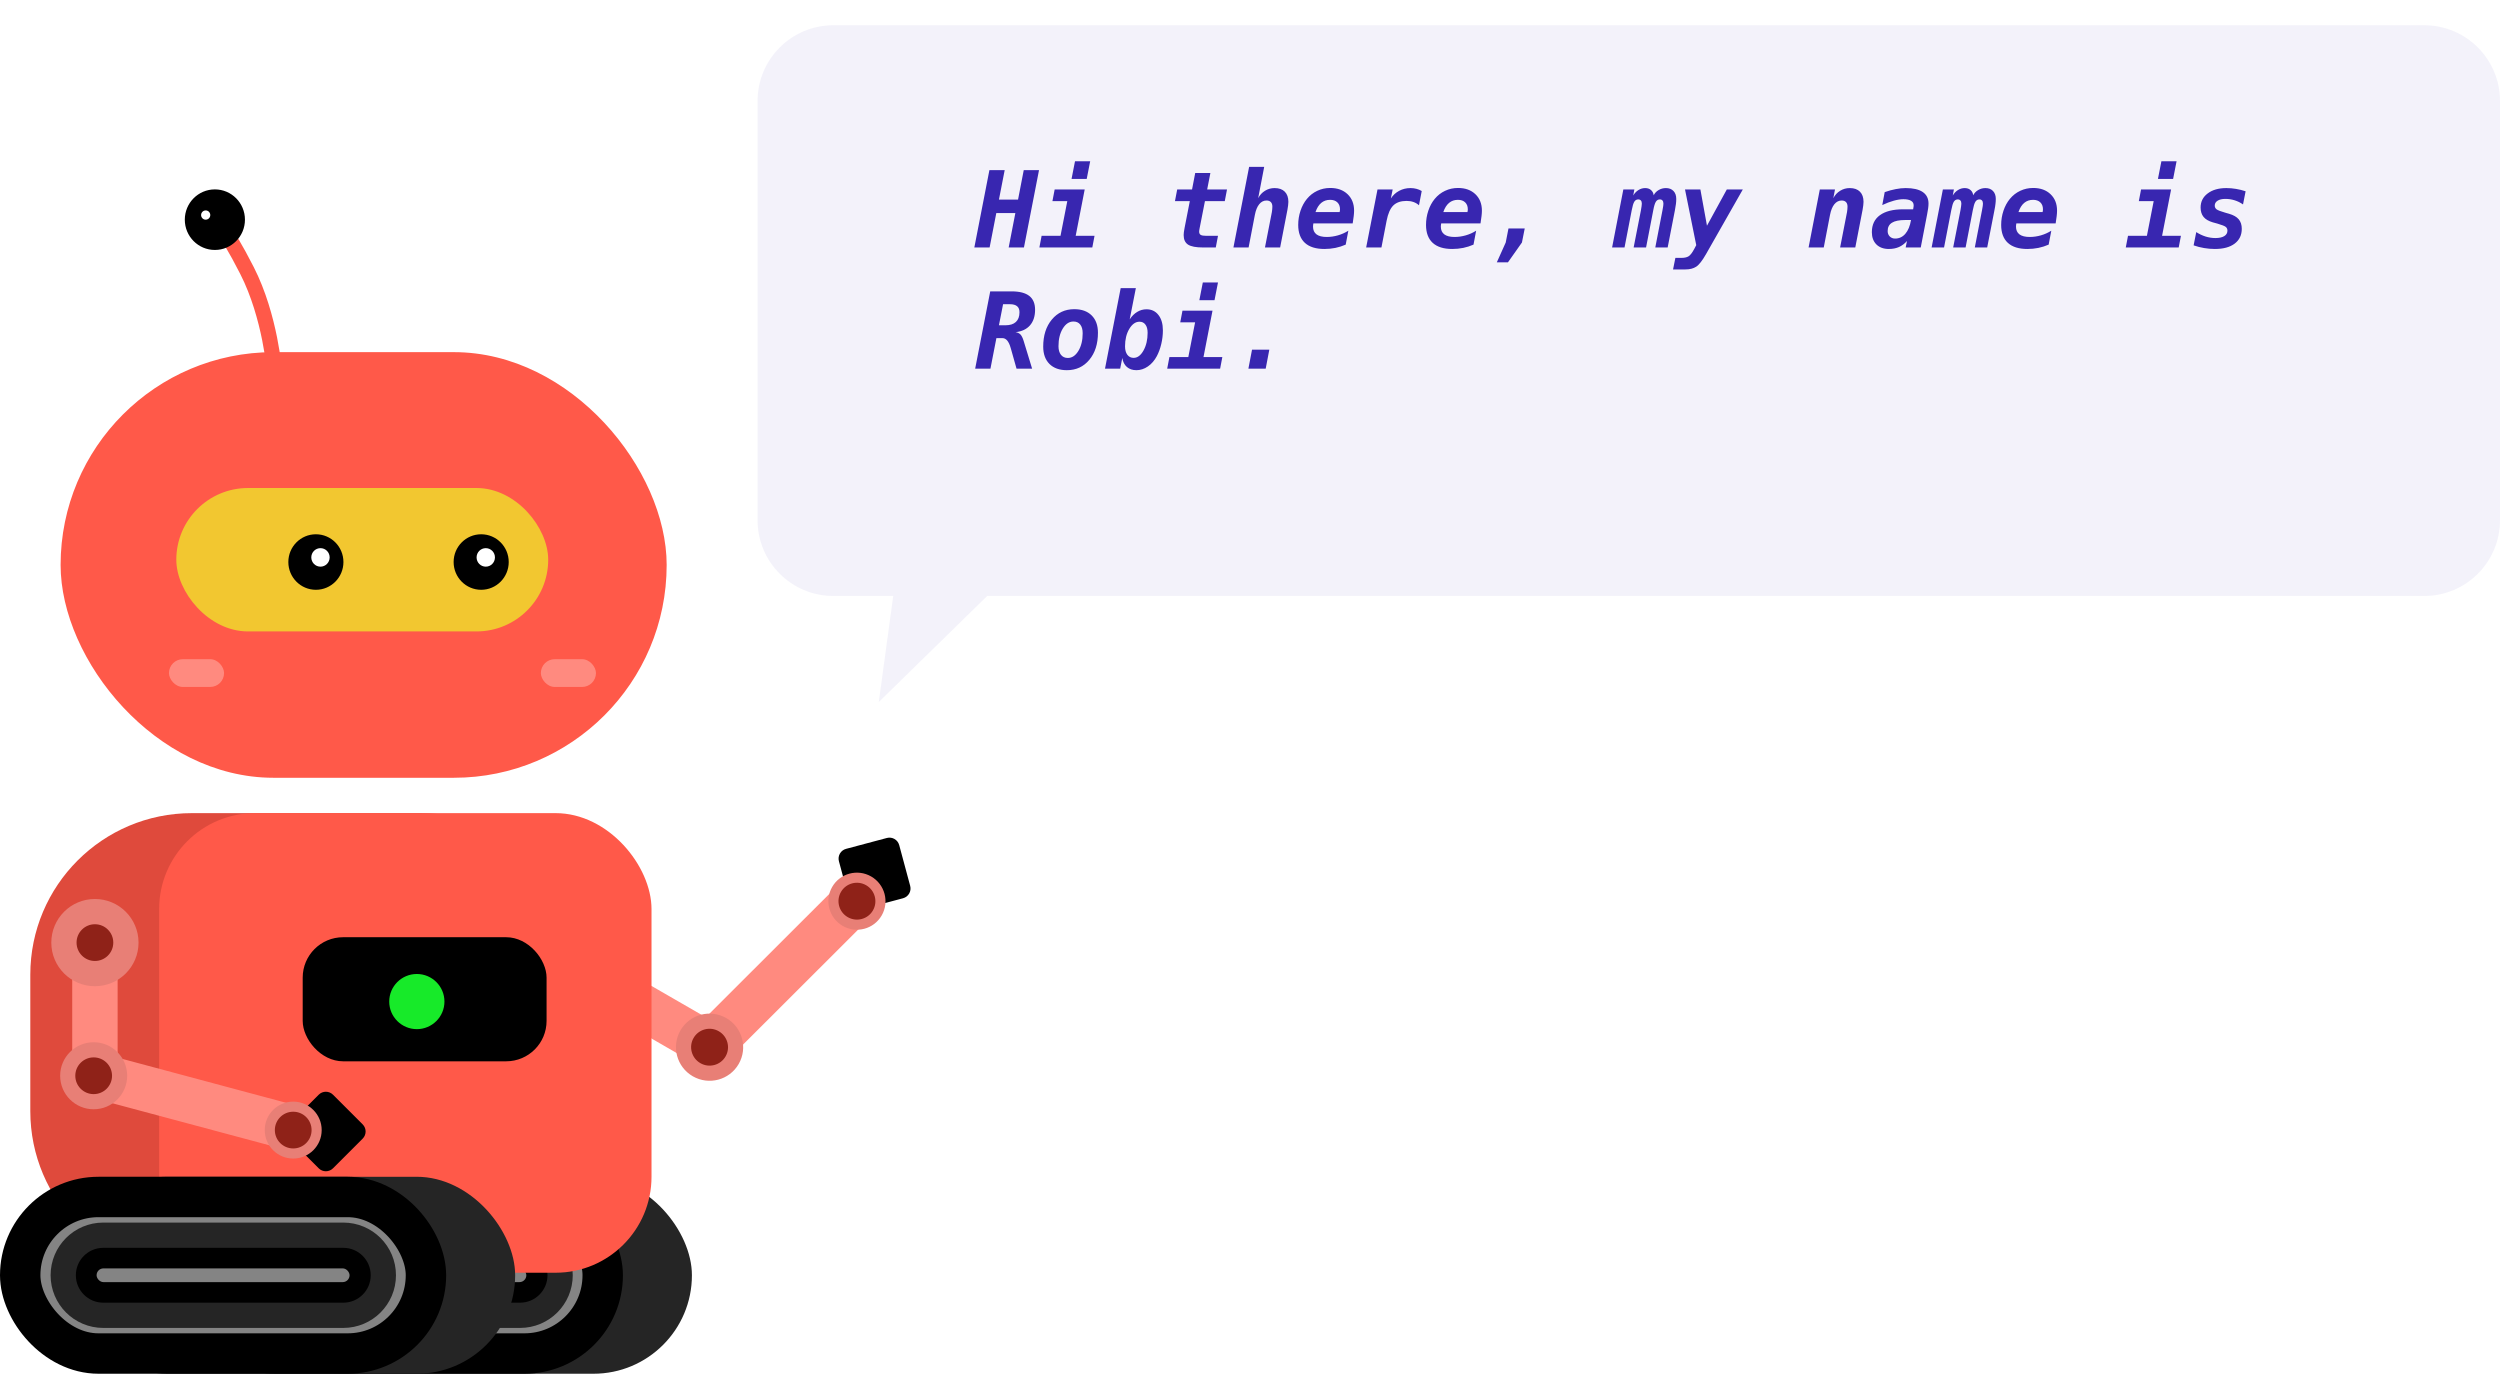 <svg width="495" height="272" viewBox="0 0 495 272" fill="none" xmlns="http://www.w3.org/2000/svg">
<g filter="url(#filter0_i)">
<rect x="8" y="73.725" width="120" height="84.275" rx="42.137" fill="#FF5949"/>
</g>
<path d="M42.545 43.496C42.545 43.496 44.252 44.434 48.909 53.572C53.566 62.711 54.364 73.725 54.364 73.725" stroke="#FF5949" stroke-width="3"/>
<path fill-rule="evenodd" clip-rule="evenodd" d="M42.545 48.992C45.558 48.992 48 46.532 48 43.496C48 40.461 45.558 38 42.545 38C39.533 38 37.091 40.461 37.091 43.496C37.091 46.532 39.533 48.992 42.545 48.992Z" fill="black" stroke="black"/>
<path fill-rule="evenodd" clip-rule="evenodd" d="M40.727 43.496C41.229 43.496 41.636 43.086 41.636 42.58C41.636 42.074 41.229 41.664 40.727 41.664C40.225 41.664 39.818 42.074 39.818 42.58C39.818 43.086 40.225 43.496 40.727 43.496Z" fill="white"/>
<g filter="url(#filter1_d)">
<rect x="38.909" y="96.626" width="73.636" height="28.397" rx="14.198" fill="#F2C730"/>
</g>
<path fill-rule="evenodd" clip-rule="evenodd" d="M62.545 116.779C65.558 116.779 68 114.318 68 111.283C68 108.247 65.558 105.786 62.545 105.786C59.533 105.786 57.091 108.247 57.091 111.283C57.091 114.318 59.533 116.779 62.545 116.779Z" fill="black"/>
<path fill-rule="evenodd" clip-rule="evenodd" d="M95.273 116.779C98.285 116.779 100.727 114.318 100.727 111.283C100.727 108.247 98.285 105.786 95.273 105.786C92.26 105.786 89.818 108.247 89.818 111.283C89.818 114.318 92.26 116.779 95.273 116.779Z" fill="black"/>
<path fill-rule="evenodd" clip-rule="evenodd" d="M63.455 112.199C64.459 112.199 65.273 111.378 65.273 110.366C65.273 109.355 64.459 108.534 63.455 108.534C62.45 108.534 61.636 109.355 61.636 110.366C61.636 111.378 62.45 112.199 63.455 112.199Z" fill="white"/>
<path fill-rule="evenodd" clip-rule="evenodd" d="M96.182 112.199C97.186 112.199 98 111.378 98 110.366C98 109.355 97.186 108.534 96.182 108.534C95.178 108.534 94.364 109.355 94.364 110.366C94.364 111.378 95.178 112.199 96.182 112.199Z" fill="white"/>
<rect opacity="0.299" x="33.455" y="130.519" width="10.909" height="5.496" rx="2.748" fill="white"/>
<rect opacity="0.299" x="107.091" y="130.519" width="10.909" height="5.496" rx="2.748" fill="white"/>
<path fill-rule="evenodd" clip-rule="evenodd" d="M114.496 192.047C115.741 189.891 118.499 189.152 120.655 190.397L142.517 203.019C144.673 204.264 145.412 207.021 144.167 209.178C142.922 211.334 140.164 212.073 138.008 210.828L116.147 198.206C113.99 196.961 113.251 194.204 114.496 192.047Z" fill="#FF8A7F"/>
<path fill-rule="evenodd" clip-rule="evenodd" d="M171.694 175.895C173.461 177.66 173.461 180.524 171.694 182.29L144.221 209.728C142.457 211.49 139.599 211.49 137.834 209.728C136.067 207.962 136.067 205.098 137.834 203.332L165.306 175.895C167.071 174.132 169.929 174.132 171.694 175.895Z" fill="#FF8A7F"/>
<path fill-rule="evenodd" clip-rule="evenodd" d="M166.106 170.525C165.818 169.456 166.453 168.357 167.522 168.072L175.596 165.92C176.662 165.635 177.756 166.267 178.043 167.332L180.216 175.401C180.504 176.47 179.869 177.569 178.8 177.854L170.725 180.007C169.66 180.291 168.565 179.659 168.279 178.594L166.106 170.525Z" fill="black"/>
<path d="M122.994 196.953C124.695 194.008 123.676 190.249 120.736 188.552C117.797 186.855 114.032 187.852 112.331 190.797C110.631 193.742 111.65 197.502 114.589 199.199C117.529 200.896 121.294 199.899 122.994 196.953Z" fill="black" stroke="#E87F76" stroke-width="5"/>
<path d="M144.96 209.923C146.383 207.458 145.531 204.31 143.068 202.888C140.605 201.466 137.452 202.302 136.029 204.767C134.606 207.232 135.458 210.381 137.921 211.803C140.384 213.225 143.537 212.388 144.96 209.923Z" fill="#8F2218" stroke="#E87F76" stroke-width="3"/>
<path d="M173.707 180.763C174.992 178.539 174.223 175.695 171.998 174.411C169.773 173.126 166.927 173.882 165.642 176.107C164.358 178.332 165.126 181.175 167.351 182.46C169.576 183.744 172.423 182.988 173.707 180.763Z" fill="#8F2218" stroke="#E87F76" stroke-width="2"/>
<rect x="48.661" y="233" width="88.339" height="39" rx="19.5" fill="#252525"/>
<rect x="39" y="237" width="80.339" height="31" rx="15.5" fill="#848484" stroke="black" stroke-width="8"/>
<path d="M47.518 252.5C47.518 248.12 51.068 244.57 55.448 244.57H102.973C107.353 244.57 110.903 248.12 110.903 252.5C110.903 256.88 107.353 260.43 102.973 260.43H55.448C51.068 260.43 47.518 256.88 47.518 252.5Z" fill="black" stroke="#252525" stroke-width="5"/>
<rect x="54.125" y="251.14" width="50.089" height="2.721" rx="1.36" fill="#848484"/>
<path fill-rule="evenodd" clip-rule="evenodd" d="M6 193C6 175.327 20.327 161 38 161H83.333C101.006 161 115.333 175.327 115.333 193V220C115.333 237.673 101.006 252 83.333 252H38C20.327 252 6 237.673 6 220V193Z" fill="#DF4A3C"/>
<rect x="31.511" y="161" width="97.489" height="91" rx="19" fill="#FF5949"/>
<g filter="url(#filter2_d)">
<rect x="57.933" y="185.57" width="48.289" height="24.57" rx="8" fill="black"/>
</g>
<g filter="url(#filter3_d)">
<path fill-rule="evenodd" clip-rule="evenodd" d="M82.533 203.77C85.552 203.77 88 201.325 88 198.31C88 195.295 85.552 192.85 82.533 192.85C79.514 192.85 77.067 195.295 77.067 198.31C77.067 201.325 79.514 203.77 82.533 203.77Z" fill="#17EA29"/>
</g>
<path fill-rule="evenodd" clip-rule="evenodd" d="M18.794 183C21.277 183 23.29 185.013 23.29 187.495L23.29 212.579C23.29 215.061 21.277 217.074 18.794 217.074C16.311 217.074 14.299 215.061 14.299 212.579L14.299 187.495C14.299 185.013 16.311 183 18.794 183Z" fill="#FF8A7F"/>
<path fill-rule="evenodd" clip-rule="evenodd" d="M61.255 224.238C60.612 226.636 58.147 228.059 55.749 227.417L18.342 217.394C15.944 216.751 14.521 214.286 15.164 211.888C15.806 209.49 18.271 208.066 20.669 208.709L58.076 218.732C60.474 219.375 61.898 221.84 61.255 224.238Z" fill="#FF8A7F"/>
<path fill-rule="evenodd" clip-rule="evenodd" d="M63.105 216.751C63.886 215.97 65.152 215.97 65.933 216.751L71.806 222.624C72.587 223.405 72.587 224.671 71.806 225.452L65.933 231.325C65.152 232.106 63.886 232.106 63.105 231.325L57.232 225.452C56.451 224.671 56.451 223.405 57.232 222.624L63.105 216.751Z" fill="black"/>
<path d="M18.794 192.773C22.183 192.773 24.93 190.025 24.93 186.636C24.93 183.247 22.183 180.5 18.794 180.5C15.405 180.5 12.658 183.247 12.658 186.636C12.658 190.025 15.405 192.773 18.794 192.773Z" fill="#8F2218" stroke="#E87F76" stroke-width="5"/>
<path d="M18.546 218.136C21.382 218.136 23.682 215.837 23.682 213C23.682 210.163 21.382 207.864 18.546 207.864C15.709 207.864 13.409 210.163 13.409 213C13.409 215.837 15.709 218.136 18.546 218.136Z" fill="#8F2218" stroke="#E87F76" stroke-width="3"/>
<path d="M58.056 228.393C60.617 228.393 62.693 226.318 62.693 223.757C62.693 221.196 60.617 219.121 58.056 219.121C55.496 219.121 53.42 221.196 53.42 223.757C53.42 226.318 55.496 228.393 58.056 228.393Z" fill="#8F2218" stroke="#E87F76" stroke-width="2"/>
<rect x="13.661" y="233" width="88.339" height="39" rx="19.5" fill="#252525"/>
<rect x="4" y="237" width="80.339" height="31" rx="15.5" fill="#848484" stroke="black" stroke-width="8"/>
<path d="M12.518 252.5C12.518 248.12 16.068 244.57 20.448 244.57H67.973C72.353 244.57 75.903 248.12 75.903 252.5C75.903 256.88 72.353 260.43 67.973 260.43H20.448C16.068 260.43 12.518 256.88 12.518 252.5Z" fill="black" stroke="#252525" stroke-width="5"/>
<rect x="19.125" y="251.14" width="50.089" height="2.721" rx="1.36" fill="#848484"/>
<g filter="url(#filter4_d)">
<path fill-rule="evenodd" clip-rule="evenodd" d="M495 15C495 6.716 488.284 0 480 0L165 0C156.716 0 150 6.716 150 15V98C150 106.284 156.716 113 165 113H176.858L174 134L195.468 113H480C488.284 113 495 106.284 495 98L495 15Z" fill="#3826B0" fill-opacity="0.059"/>
</g>
<path d="M195.902 33.691H198.927L197.789 39.525H201.572L202.7 33.691H205.725L202.741 49H199.716L201.039 42.191H197.266L195.943 49H192.918L195.902 33.691ZM208.822 37.516H214.769L212.985 46.693H216.717L216.276 49H205.797L206.238 46.693H209.98L211.324 39.823H208.381L208.822 37.516ZM212.852 31.927H215.856L215.169 35.434H212.165L212.852 31.927ZM239.655 34.255L239.02 37.516H242.947L242.506 39.823H238.579L237.512 45.257C237.485 45.394 237.464 45.514 237.451 45.616C237.437 45.719 237.43 45.797 237.43 45.852C237.43 46.16 237.533 46.378 237.738 46.508C237.943 46.631 238.315 46.693 238.855 46.693H241.163L240.722 49H238.209C236.815 49 235.824 48.812 235.236 48.436C234.655 48.053 234.364 47.421 234.364 46.539C234.364 46.395 234.378 46.208 234.405 45.975C234.439 45.743 234.487 45.456 234.549 45.114L235.584 39.823H232.642L233.083 37.516H236.025L236.651 34.255H239.655ZM254.913 41.535L253.467 49H250.463L251.827 42.007C251.861 41.829 251.885 41.651 251.898 41.474C251.919 41.289 251.929 41.105 251.929 40.92C251.929 40.523 251.83 40.223 251.632 40.018C251.434 39.806 251.146 39.7 250.771 39.7C250.203 39.7 249.721 39.946 249.325 40.438C248.928 40.923 248.641 41.627 248.463 42.55L247.223 49H244.218L247.325 33.045H250.309L249.12 39.238C249.448 38.609 249.899 38.121 250.473 37.772C251.047 37.416 251.68 37.239 252.37 37.239C253.245 37.239 253.918 37.478 254.39 37.956C254.862 38.428 255.098 39.098 255.098 39.966C255.098 40.171 255.081 40.404 255.046 40.664C255.019 40.923 254.975 41.214 254.913 41.535ZM266.449 48.436C265.799 48.723 265.123 48.938 264.418 49.082C263.714 49.226 262.986 49.297 262.234 49.297C260.539 49.297 259.25 48.894 258.369 48.087C257.487 47.274 257.046 46.088 257.046 44.529C257.046 43.565 257.196 42.632 257.497 41.73C257.798 40.828 258.222 40.045 258.769 39.382C259.343 38.685 260.026 38.151 260.819 37.782C261.612 37.406 262.467 37.218 263.383 37.218C264.812 37.218 265.957 37.628 266.818 38.449C267.679 39.269 268.11 40.356 268.11 41.709C268.11 42.017 268.086 42.373 268.038 42.776C267.997 43.179 267.929 43.665 267.833 44.232H260.05C260.03 44.348 260.013 44.458 259.999 44.56C259.992 44.663 259.985 44.765 259.979 44.868C259.979 45.544 260.208 46.057 260.666 46.406C261.124 46.748 261.8 46.919 262.696 46.919C263.434 46.919 264.172 46.812 264.911 46.601C265.649 46.389 266.336 46.081 266.972 45.678L266.449 48.436ZM265.249 41.986C265.276 41.891 265.293 41.798 265.3 41.709C265.314 41.614 265.321 41.525 265.321 41.443C265.321 40.862 265.146 40.404 264.798 40.069C264.449 39.734 263.971 39.566 263.362 39.566C262.679 39.566 262.094 39.768 261.609 40.171C261.124 40.575 260.744 41.18 260.471 41.986H265.249ZM280.958 40.643C280.63 40.349 280.264 40.134 279.861 39.997C279.458 39.853 279.003 39.782 278.497 39.782C277.362 39.782 276.487 40.083 275.872 40.684C275.264 41.286 274.823 42.294 274.549 43.709L273.524 49H270.499L272.745 37.516H275.749L275.39 39.3C275.814 38.644 276.364 38.138 277.041 37.782C277.718 37.42 278.463 37.239 279.276 37.239C279.7 37.239 280.1 37.29 280.476 37.393C280.859 37.495 281.201 37.639 281.501 37.823L280.958 40.643ZM291.755 48.436C291.106 48.723 290.429 48.938 289.725 49.082C289.021 49.226 288.293 49.297 287.541 49.297C285.846 49.297 284.557 48.894 283.675 48.087C282.793 47.274 282.353 46.088 282.353 44.529C282.353 43.565 282.503 42.632 282.804 41.73C283.104 40.828 283.528 40.045 284.075 39.382C284.649 38.685 285.333 38.151 286.126 37.782C286.919 37.406 287.773 37.218 288.689 37.218C290.118 37.218 291.263 37.628 292.125 38.449C292.986 39.269 293.417 40.356 293.417 41.709C293.417 42.017 293.393 42.373 293.345 42.776C293.304 43.179 293.235 43.665 293.14 44.232H285.357C285.336 44.348 285.319 44.458 285.306 44.56C285.299 44.663 285.292 44.765 285.285 44.868C285.285 45.544 285.514 46.057 285.972 46.406C286.43 46.748 287.107 46.919 288.002 46.919C288.741 46.919 289.479 46.812 290.217 46.601C290.956 46.389 291.643 46.081 292.278 45.678L291.755 48.436ZM290.556 41.986C290.583 41.891 290.6 41.798 290.607 41.709C290.621 41.614 290.627 41.525 290.627 41.443C290.627 40.862 290.453 40.404 290.104 40.069C289.756 39.734 289.277 39.566 288.669 39.566C287.985 39.566 287.401 39.768 286.916 40.171C286.43 40.575 286.051 41.18 285.777 41.986H290.556ZM298.677 45.237H301.896L301.343 48.016L298.574 51.943H296.37L298.133 48.016L298.677 45.237ZM327.429 38.664C327.647 38.227 327.976 37.881 328.413 37.628C328.851 37.369 329.329 37.239 329.849 37.239C330.478 37.239 330.977 37.43 331.346 37.813C331.715 38.196 331.899 38.719 331.899 39.382C331.899 39.703 331.879 40.031 331.838 40.366C331.804 40.694 331.735 41.115 331.633 41.627L330.197 49H327.747L329.172 41.627C329.24 41.279 329.288 41.002 329.315 40.797C329.343 40.585 329.356 40.428 329.356 40.325C329.356 40.052 329.295 39.843 329.172 39.7C329.056 39.556 328.881 39.484 328.649 39.484C328.321 39.484 328.058 39.638 327.859 39.946C327.668 40.253 327.497 40.814 327.347 41.627L325.921 49H323.46L324.906 41.627C324.961 41.34 325.002 41.084 325.029 40.858C325.063 40.633 325.081 40.455 325.081 40.325C325.081 40.052 325.019 39.843 324.896 39.7C324.773 39.556 324.595 39.484 324.363 39.484C324.042 39.484 323.785 39.635 323.594 39.935C323.409 40.23 323.238 40.794 323.081 41.627L321.656 49H319.195L321.42 37.516H323.604L323.378 38.705C323.659 38.24 324.004 37.881 324.414 37.628C324.831 37.369 325.275 37.239 325.747 37.239C326.219 37.239 326.602 37.369 326.896 37.628C327.196 37.881 327.374 38.227 327.429 38.664ZM337.836 50.241C337.071 51.594 336.408 52.449 335.847 52.804C335.293 53.166 334.586 53.348 333.725 53.348H331.264L331.725 51.061H332.925C333.52 51.061 333.988 50.959 334.33 50.753C334.671 50.548 335.047 50.063 335.458 49.297L335.857 48.539L333.632 37.516H336.678L337.98 44.693L341.907 37.516H345.076L337.836 50.241ZM368.793 41.535L367.347 49H364.343L365.707 42.007C365.741 41.829 365.765 41.651 365.778 41.474C365.799 41.289 365.809 41.105 365.809 40.92C365.809 40.523 365.71 40.223 365.512 40.018C365.313 39.806 365.026 39.7 364.65 39.7C364.09 39.7 363.608 39.946 363.205 40.438C362.808 40.93 362.521 41.634 362.343 42.55L361.103 49H358.098L360.323 37.516H363.328L363 39.238C363.328 38.609 363.779 38.121 364.353 37.772C364.927 37.416 365.56 37.239 366.25 37.239C367.125 37.239 367.798 37.478 368.27 37.956C368.742 38.428 368.978 39.098 368.978 39.966C368.978 40.171 368.96 40.404 368.926 40.664C368.899 40.923 368.854 41.214 368.793 41.535ZM377.222 43.565C376.046 43.565 375.174 43.743 374.607 44.099C374.04 44.454 373.756 45.004 373.756 45.749C373.756 46.18 373.893 46.536 374.166 46.816C374.446 47.096 374.802 47.236 375.232 47.236C376.039 47.236 376.716 46.919 377.263 46.283C377.81 45.647 378.182 44.741 378.38 43.565H377.222ZM381.569 42.448L380.308 49H377.324L377.581 47.718C377.123 48.245 376.596 48.641 376.001 48.908C375.414 49.167 374.744 49.297 373.992 49.297C372.959 49.297 372.139 49 371.531 48.405C370.929 47.804 370.628 46.994 370.628 45.975C370.628 44.505 371.158 43.384 372.218 42.612C373.284 41.833 374.819 41.443 376.822 41.443H378.801L378.883 40.94C378.89 40.899 378.893 40.862 378.893 40.828C378.9 40.787 378.903 40.725 378.903 40.643C378.903 40.253 378.729 39.956 378.38 39.751C378.032 39.546 377.526 39.443 376.863 39.443C376.302 39.443 375.667 39.542 374.956 39.741C374.251 39.932 373.496 40.219 372.689 40.602L373.171 38.039C373.944 37.772 374.672 37.574 375.355 37.444C376.046 37.307 376.702 37.239 377.324 37.239C378.808 37.239 379.932 37.498 380.698 38.018C381.463 38.538 381.846 39.3 381.846 40.305C381.846 40.571 381.822 40.886 381.774 41.248C381.727 41.61 381.658 42.01 381.569 42.448ZM390.695 38.664C390.914 38.227 391.242 37.881 391.68 37.628C392.117 37.369 392.596 37.239 393.115 37.239C393.744 37.239 394.243 37.43 394.612 37.813C394.981 38.196 395.166 38.719 395.166 39.382C395.166 39.703 395.146 40.031 395.104 40.366C395.07 40.694 395.002 41.115 394.899 41.627L393.464 49H391.013L392.438 41.627C392.507 41.279 392.555 41.002 392.582 40.797C392.609 40.585 392.623 40.428 392.623 40.325C392.623 40.052 392.562 39.843 392.438 39.7C392.322 39.556 392.148 39.484 391.916 39.484C391.587 39.484 391.324 39.638 391.126 39.946C390.935 40.253 390.764 40.814 390.613 41.627L389.188 49H386.727L388.173 41.627C388.228 41.34 388.269 41.084 388.296 40.858C388.33 40.633 388.347 40.455 388.347 40.325C388.347 40.052 388.286 39.843 388.163 39.7C388.04 39.556 387.862 39.484 387.629 39.484C387.308 39.484 387.052 39.635 386.86 39.935C386.676 40.23 386.505 40.794 386.348 41.627L384.922 49H382.461L384.687 37.516H386.871L386.645 38.705C386.925 38.24 387.271 37.881 387.681 37.628C388.098 37.369 388.542 37.239 389.014 37.239C389.485 37.239 389.868 37.369 390.162 37.628C390.463 37.881 390.641 38.227 390.695 38.664ZM405.635 48.436C404.986 48.723 404.309 48.938 403.605 49.082C402.901 49.226 402.173 49.297 401.421 49.297C399.726 49.297 398.437 48.894 397.555 48.087C396.673 47.274 396.232 46.088 396.232 44.529C396.232 43.565 396.383 42.632 396.684 41.73C396.984 40.828 397.408 40.045 397.955 39.382C398.529 38.685 399.213 38.151 400.006 37.782C400.799 37.406 401.653 37.218 402.569 37.218C403.998 37.218 405.143 37.628 406.004 38.449C406.866 39.269 407.296 40.356 407.296 41.709C407.296 42.017 407.272 42.373 407.225 42.776C407.184 43.179 407.115 43.665 407.02 44.232H399.237C399.216 44.348 399.199 44.458 399.186 44.56C399.179 44.663 399.172 44.765 399.165 44.868C399.165 45.544 399.394 46.057 399.852 46.406C400.31 46.748 400.987 46.919 401.882 46.919C402.621 46.919 403.359 46.812 404.097 46.601C404.835 46.389 405.522 46.081 406.158 45.678L405.635 48.436ZM404.436 41.986C404.463 41.891 404.48 41.798 404.487 41.709C404.5 41.614 404.507 41.525 404.507 41.443C404.507 40.862 404.333 40.404 403.984 40.069C403.636 39.734 403.157 39.566 402.549 39.566C401.865 39.566 401.281 39.768 400.795 40.171C400.31 40.575 399.931 41.18 399.657 41.986H404.436ZM423.928 37.516H429.875L428.091 46.693H431.824L431.383 49H420.903L421.344 46.693H425.087L426.43 39.823H423.487L423.928 37.516ZM427.958 31.927H430.962L430.275 35.434H427.271L427.958 31.927ZM444.631 37.874L444.118 40.479C443.605 40.117 443.052 39.843 442.457 39.659C441.862 39.474 441.247 39.382 440.611 39.382C439.969 39.382 439.459 39.502 439.083 39.741C438.708 39.98 438.52 40.301 438.52 40.705C438.52 41.012 438.643 41.262 438.889 41.453C439.142 41.638 439.709 41.856 440.591 42.109L441.35 42.325C442.225 42.578 442.864 42.943 443.267 43.422C443.67 43.9 443.872 44.529 443.872 45.309C443.872 46.553 443.4 47.53 442.457 48.241C441.521 48.945 440.215 49.297 438.54 49.297C437.829 49.297 437.118 49.236 436.407 49.113C435.703 48.997 435.013 48.819 434.336 48.58L434.859 45.955C435.447 46.337 436.065 46.631 436.715 46.836C437.364 47.035 438.007 47.134 438.643 47.134C439.395 47.134 439.979 47.007 440.396 46.754C440.82 46.495 441.032 46.136 441.032 45.678C441.032 45.363 440.926 45.117 440.714 44.94C440.509 44.762 439.952 44.54 439.042 44.273L438.14 44.027C437.306 43.781 436.694 43.422 436.305 42.95C435.915 42.472 435.72 41.85 435.72 41.084C435.72 39.935 436.185 39.009 437.115 38.305C438.044 37.594 439.282 37.239 440.827 37.239C441.462 37.239 442.098 37.294 442.734 37.403C443.37 37.505 444.002 37.663 444.631 37.874ZM201.08 65.771C201.497 65.832 201.822 65.986 202.054 66.232C202.287 66.478 202.495 66.899 202.68 67.494L204.361 73H201.275L200.188 69.144C200.167 69.076 200.14 68.984 200.106 68.868C199.744 67.589 199.204 66.95 198.486 66.95H197.286L196.107 73H193.082L196.066 57.691H200.27C201.856 57.691 203.032 57.992 203.797 58.593C204.563 59.188 204.946 60.104 204.946 61.341C204.946 62.62 204.611 63.645 203.941 64.418C203.271 65.183 202.317 65.634 201.08 65.771ZM198.609 60.234L197.789 64.407H199.05C199.973 64.407 200.67 64.189 201.142 63.751C201.62 63.313 201.859 62.671 201.859 61.823C201.859 61.29 201.702 60.894 201.388 60.634C201.073 60.367 200.602 60.234 199.973 60.234H198.609ZM214.369 65.986C214.369 65.241 214.208 64.667 213.887 64.264C213.573 63.86 213.125 63.659 212.544 63.659C211.703 63.659 210.999 64.124 210.432 65.053C209.864 65.983 209.581 67.148 209.581 68.55C209.581 69.274 209.745 69.845 210.073 70.262C210.408 70.672 210.859 70.877 211.426 70.877C212.253 70.877 212.951 70.413 213.518 69.483C214.085 68.546 214.369 67.381 214.369 65.986ZM206.556 68.632C206.556 66.431 207.123 64.647 208.258 63.279C209.399 61.905 210.883 61.218 212.708 61.218C214.178 61.218 215.326 61.632 216.153 62.459C216.98 63.279 217.394 64.421 217.394 65.884C217.394 68.092 216.823 69.879 215.682 71.247C214.547 72.614 213.067 73.297 211.242 73.297C209.772 73.297 208.624 72.887 207.796 72.067C206.969 71.24 206.556 70.095 206.556 68.632ZM224.459 70.857C225.218 70.857 225.867 70.375 226.407 69.411C226.954 68.44 227.228 67.265 227.228 65.884C227.228 65.193 227.084 64.657 226.797 64.274C226.517 63.891 226.124 63.7 225.618 63.7C224.838 63.7 224.165 64.175 223.598 65.125C223.037 66.068 222.757 67.217 222.757 68.57C222.757 69.281 222.911 69.842 223.218 70.252C223.526 70.655 223.939 70.857 224.459 70.857ZM222.213 70.877L221.793 73H218.789L221.896 57.045H224.9L223.68 63.238C224.11 62.582 224.609 62.086 225.177 61.752C225.744 61.41 226.353 61.239 227.002 61.239C228 61.239 228.79 61.615 229.371 62.367C229.958 63.112 230.252 64.13 230.252 65.422C230.252 66.318 230.146 67.21 229.935 68.099C229.729 68.981 229.439 69.78 229.063 70.498C228.591 71.38 227.997 72.067 227.279 72.559C226.561 73.051 225.802 73.297 225.002 73.297C224.244 73.297 223.618 73.085 223.126 72.662C222.634 72.231 222.33 71.636 222.213 70.877ZM234.128 61.516H240.076L238.292 70.693H242.024L241.583 73H231.104L231.544 70.693H235.287L236.63 63.823H233.688L234.128 61.516ZM238.158 55.927H241.163L240.476 59.434H237.471L238.158 55.927ZM247.899 69.237H251.324L250.606 73H247.182L247.899 69.237Z" fill="#3826B0"/>
<defs>
<filter id="filter0_i" x="8" y="73.725" width="120" height="84.275" filterUnits="userSpaceOnUse" color-interpolation-filters="sRGB">
<feFlood flood-opacity="0" result="BackgroundImageFix"/>
<feBlend mode="normal" in="SourceGraphic" in2="BackgroundImageFix" result="shape"/>
<feColorMatrix in="SourceAlpha" type="matrix" values="0 0 0 0 0 0 0 0 0 0 0 0 0 0 0 0 0 0 127 0" result="hardAlpha"/>
<feOffset dx="4" dy="-4"/>
<feComposite in2="hardAlpha" operator="arithmetic" k2="-1" k3="1"/>
<feColorMatrix type="matrix" values="0 0 0 0 0 0 0 0 0 0 0 0 0 0 0 0 0 0 0.196 0"/>
<feBlend mode="normal" in2="shape" result="effect1_innerShadow"/>
</filter>
<filter id="filter1_d" x="34.909" y="96.626" width="77.636" height="28.397" filterUnits="userSpaceOnUse" color-interpolation-filters="sRGB">
<feFlood flood-opacity="0" result="BackgroundImageFix"/>
<feColorMatrix in="SourceAlpha" type="matrix" values="0 0 0 0 0 0 0 0 0 0 0 0 0 0 0 0 0 0 127 0"/>
<feOffset dx="-4"/>
<feColorMatrix type="matrix" values="0 0 0 0 0 0 0 0 0 0 0 0 0 0 0 0 0 0 0.27 0"/>
<feBlend mode="normal" in2="BackgroundImageFix" result="effect1_dropShadow"/>
<feBlend mode="normal" in="SourceGraphic" in2="effect1_dropShadow" result="shape"/>
</filter>
<filter id="filter2_d" x="57.933" y="185.57" width="50.289" height="24.57" filterUnits="userSpaceOnUse" color-interpolation-filters="sRGB">
<feFlood flood-opacity="0" result="BackgroundImageFix"/>
<feColorMatrix in="SourceAlpha" type="matrix" values="0 0 0 0 0 0 0 0 0 0 0 0 0 0 0 0 0 0 127 0"/>
<feOffset dx="2"/>
<feColorMatrix type="matrix" values="0 0 0 0 0 0 0 0 0 0 0 0 0 0 0 0 0 0 0.304 0"/>
<feBlend mode="normal" in2="BackgroundImageFix" result="effect1_dropShadow"/>
<feBlend mode="normal" in="SourceGraphic" in2="effect1_dropShadow" result="shape"/>
</filter>
<filter id="filter3_d" x="67.067" y="182.85" width="30.933" height="30.92" filterUnits="userSpaceOnUse" color-interpolation-filters="sRGB">
<feFlood flood-opacity="0" result="BackgroundImageFix"/>
<feColorMatrix in="SourceAlpha" type="matrix" values="0 0 0 0 0 0 0 0 0 0 0 0 0 0 0 0 0 0 127 0"/>
<feOffset/>
<feGaussianBlur stdDeviation="5"/>
<feColorMatrix type="matrix" values="0 0 0 0 0.09 0 0 0 0 0.918 0 0 0 0 0.161 0 0 0 1 0"/>
<feBlend mode="normal" in2="BackgroundImageFix" result="effect1_dropShadow"/>
<feBlend mode="normal" in="SourceGraphic" in2="effect1_dropShadow" result="shape"/>
</filter>
<filter id="filter4_d" x="138" y="-7" width="369" height="158" filterUnits="userSpaceOnUse" color-interpolation-filters="sRGB">
<feFlood flood-opacity="0" result="BackgroundImageFix"/>
<feColorMatrix in="SourceAlpha" type="matrix" values="0 0 0 0 0 0 0 0 0 0 0 0 0 0 0 0 0 0 127 0"/>
<feOffset dy="5"/>
<feGaussianBlur stdDeviation="6"/>
<feColorMatrix type="matrix" values="0 0 0 0 0 0 0 0 0 0 0 0 0 0 0 0 0 0 0.07 0"/>
<feBlend mode="normal" in2="BackgroundImageFix" result="effect1_dropShadow"/>
<feBlend mode="normal" in="SourceGraphic" in2="effect1_dropShadow" result="shape"/>
</filter>
</defs>
</svg>
